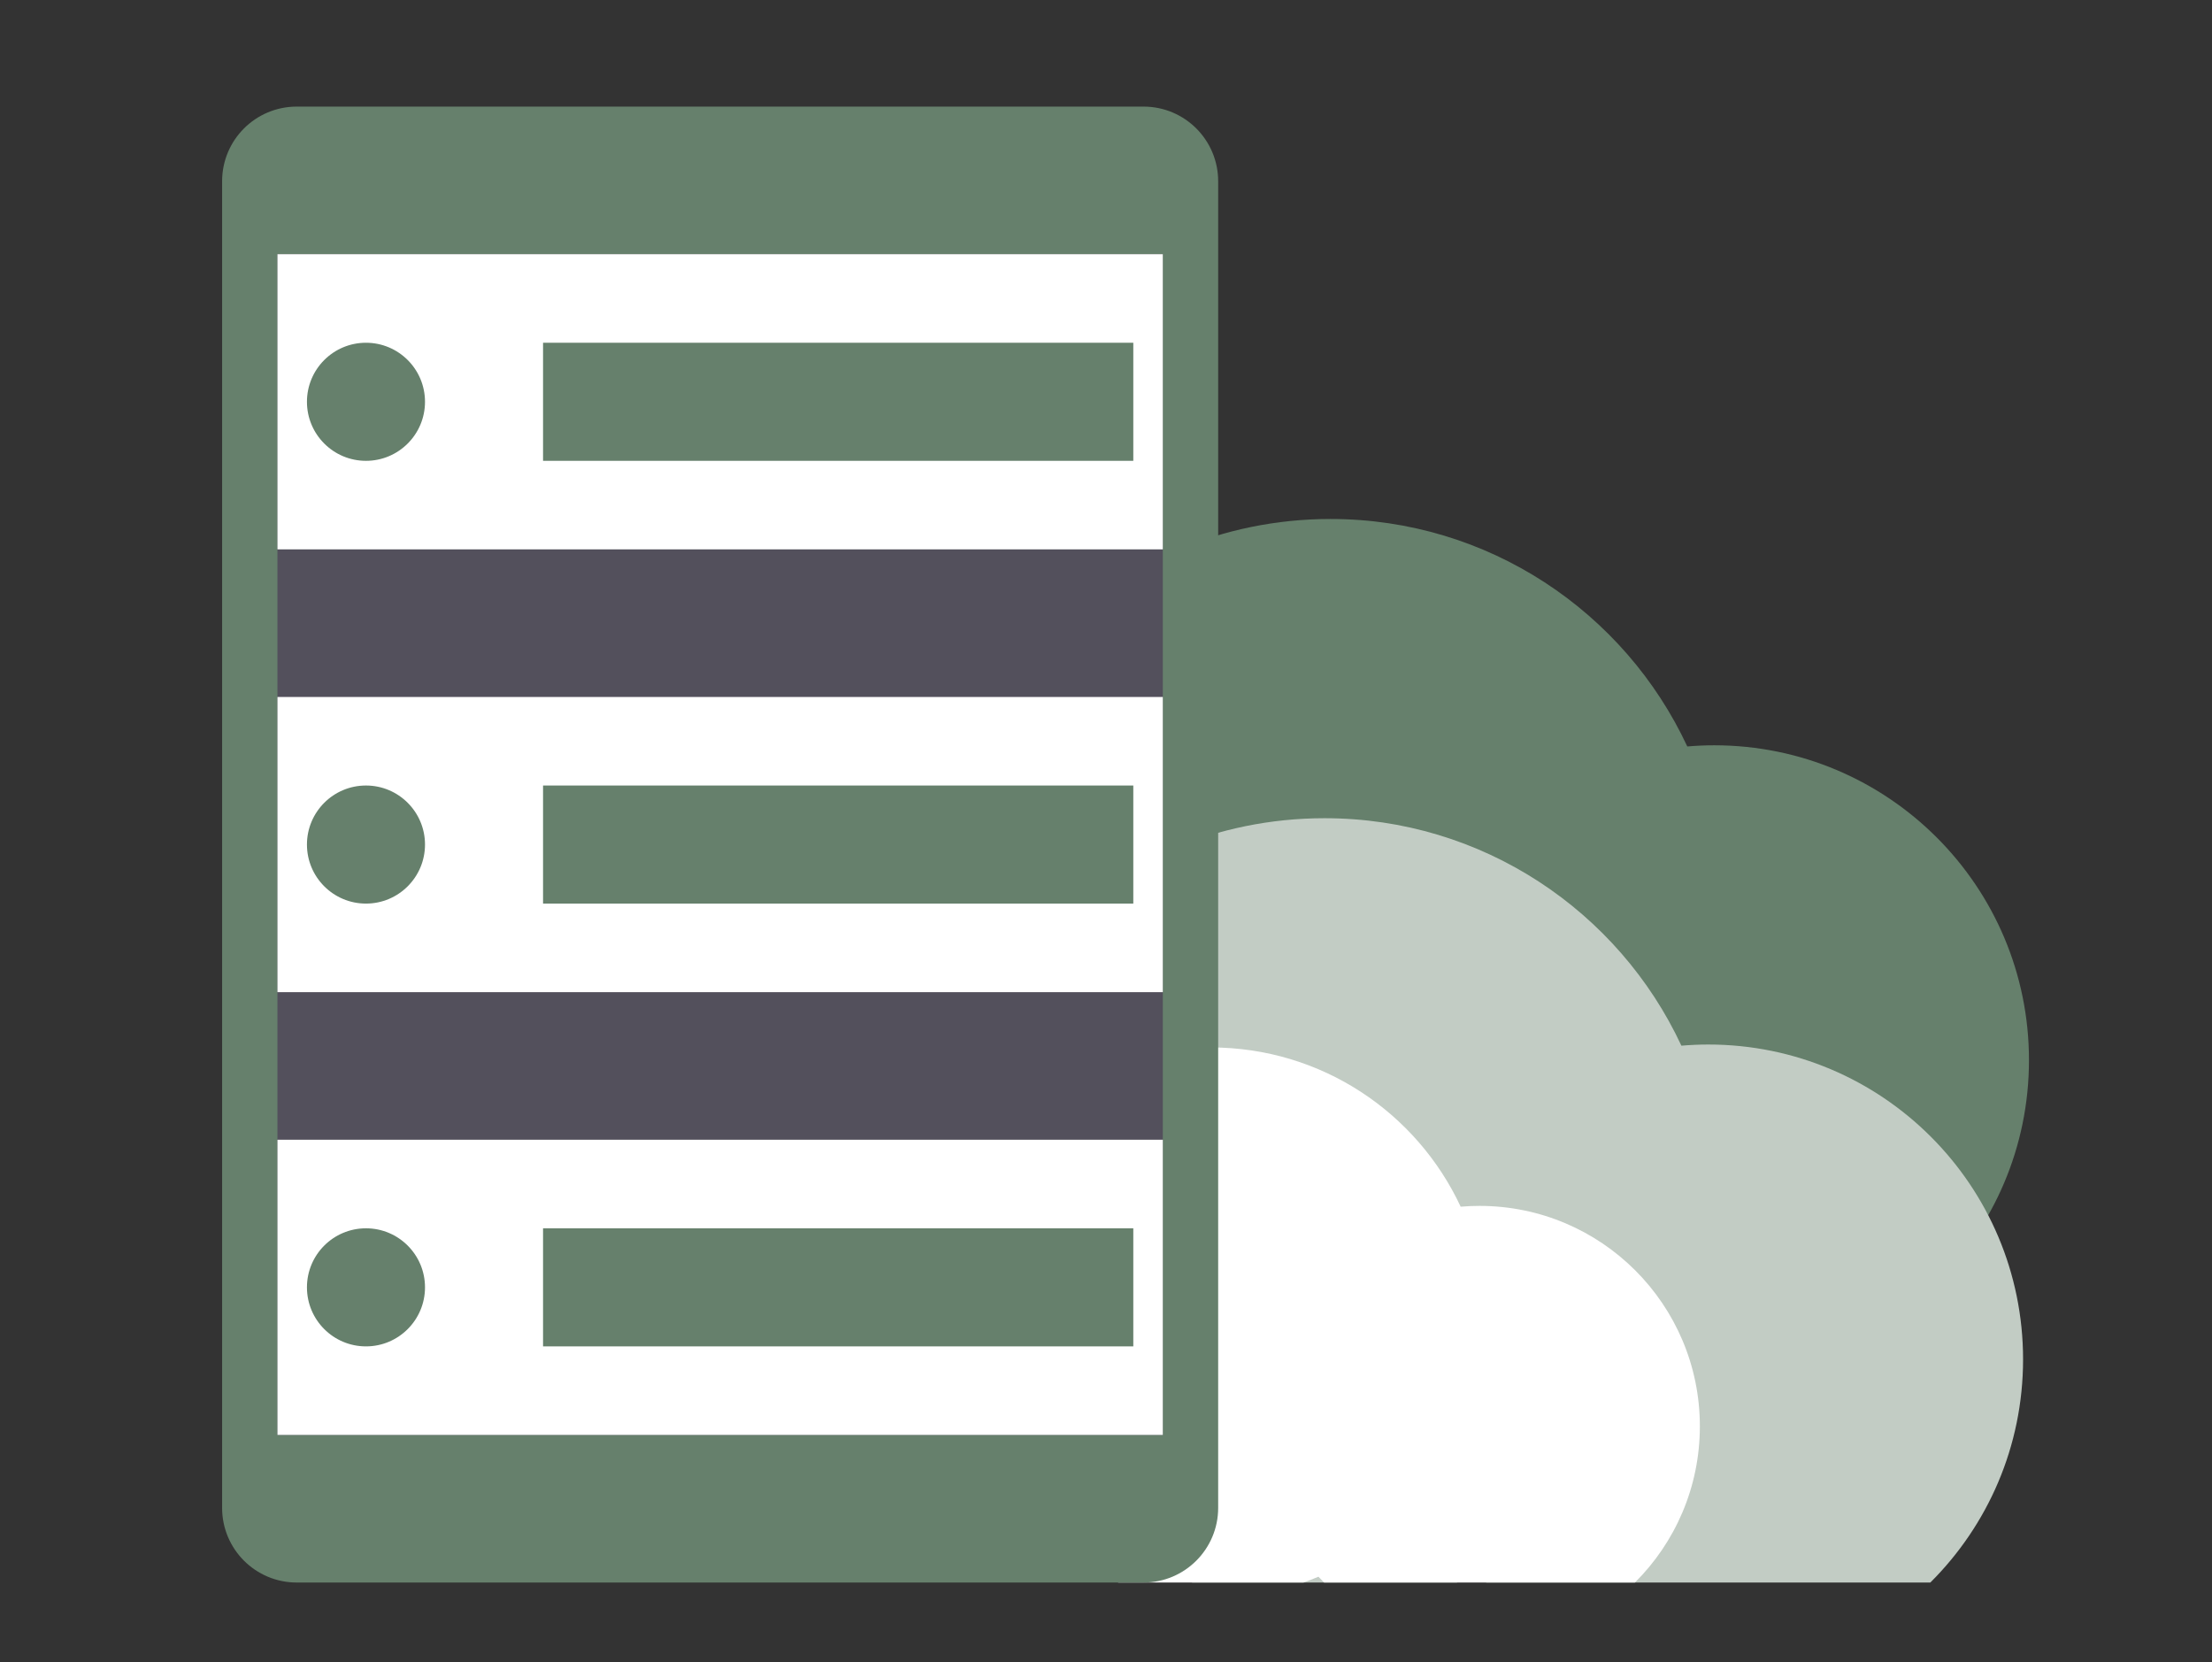 <?xml version="1.0" encoding="utf-8"?>
<!-- Generator: Adobe Illustrator 23.0.6, SVG Export Plug-In . SVG Version: 6.00 Build 0)  -->
<svg version="1.1" xmlns="http://www.w3.org/2000/svg" xmlns:xlink="http://www.w3.org/1999/xlink" x="0px" y="0px"
	 viewBox="0 0 798.61 600" style="enable-background:new 0 0 798.61 600;" xml:space="preserve">
<rect x="0" y="0" width="798.61" height="600" fill="#333333" stroke="none"/>
<style type="text/css">
	.st0{fill:#66806C;}
	.st1{fill:#C2CCC4;}
	.st2{fill:#FFFFFF;}
	.st3{fill:#53505C;}
</style>
<g id="Ñëîé_2">
</g>
<g id="Ñëîé_3">
	<g>
		<g>
			<path class="st0" d="M432.59,463.22h95.49c2.61-0.93,5.18-1.92,7.72-3c0.95,1.02,1.93,2.02,2.92,3h160.33
				c20.68-20.58,33.48-49.07,33.48-80.55c0-62.77-50.88-113.65-113.65-113.65c-3.27,0-6.51,0.15-9.71,0.42
				c-22.61-48.5-71.79-82.11-128.82-82.11c-78.46,0-142.07,63.61-142.07,142.07C338.27,391.09,377.62,443.61,432.59,463.22z"/>
		</g>
	</g>
	<g>
		<g>
			<path class="st1" d="M430.46,571.23h95.49c2.61-0.93,5.18-1.92,7.72-3c0.95,1.02,1.93,2.02,2.92,3h160.33
				c20.68-20.58,33.48-49.07,33.48-80.55c0-62.77-50.88-113.65-113.65-113.65c-3.27,0-6.51,0.15-9.71,0.42
				c-22.61-48.5-71.79-82.11-128.82-82.11c-78.46,0-142.07,63.61-142.07,142.07C336.14,499.1,375.49,551.62,430.46,571.23z"/>
		</g>
	</g>
	<g>
		<g>
			<path class="st2" d="M403.76,571.23h66.84c1.82-0.65,3.63-1.35,5.4-2.1c0.67,0.71,1.35,1.41,2.04,2.1h112.23
				c14.48-14.41,23.44-34.35,23.44-56.39c0-43.94-35.62-79.56-79.56-79.56c-2.29,0-4.55,0.1-6.8,0.29
				c-15.83-33.95-50.25-57.48-90.18-57.48c-54.92,0-99.45,44.52-99.45,99.45C337.73,520.74,365.28,557.5,403.76,571.23z"/>
		</g>
	</g>
</g>
<g id="Ñëîé_1">
	<path class="st0" d="M412.86,571.23H107.13c-14.88,0-26.94-12.06-26.94-26.94V65.42c0-14.88,12.06-26.94,26.94-26.94h305.73
		c14.88,0,26.94,12.06,26.94,26.94v478.87C439.8,559.17,427.73,571.23,412.86,571.23z"/>
	<rect x="100.17" y="91.75" class="st3" width="319.65" height="426.2"/>
	<g>
		<rect x="100.17" y="91.75" class="st2" width="319.65" height="106.55"/>
		<rect x="196.06" y="123.72" class="st0" width="213.1" height="42.62"/>
		<circle class="st0" cx="132.13" cy="145.03" r="21.31"/>
	</g>
	<g>
		<rect x="100.17" y="251.58" class="st2" width="319.65" height="106.55"/>
		<rect x="196.06" y="283.54" class="st0" width="213.1" height="42.62"/>
		<circle class="st0" cx="132.13" cy="304.85" r="21.31"/>
	</g>
	<g>
		<rect x="100.17" y="411.4" class="st2" width="319.65" height="106.55"/>
		<rect x="196.06" y="443.37" class="st0" width="213.1" height="42.62"/>
		<circle class="st0" cx="132.13" cy="464.68" r="21.31"/>
	</g>
</g>
</svg>
